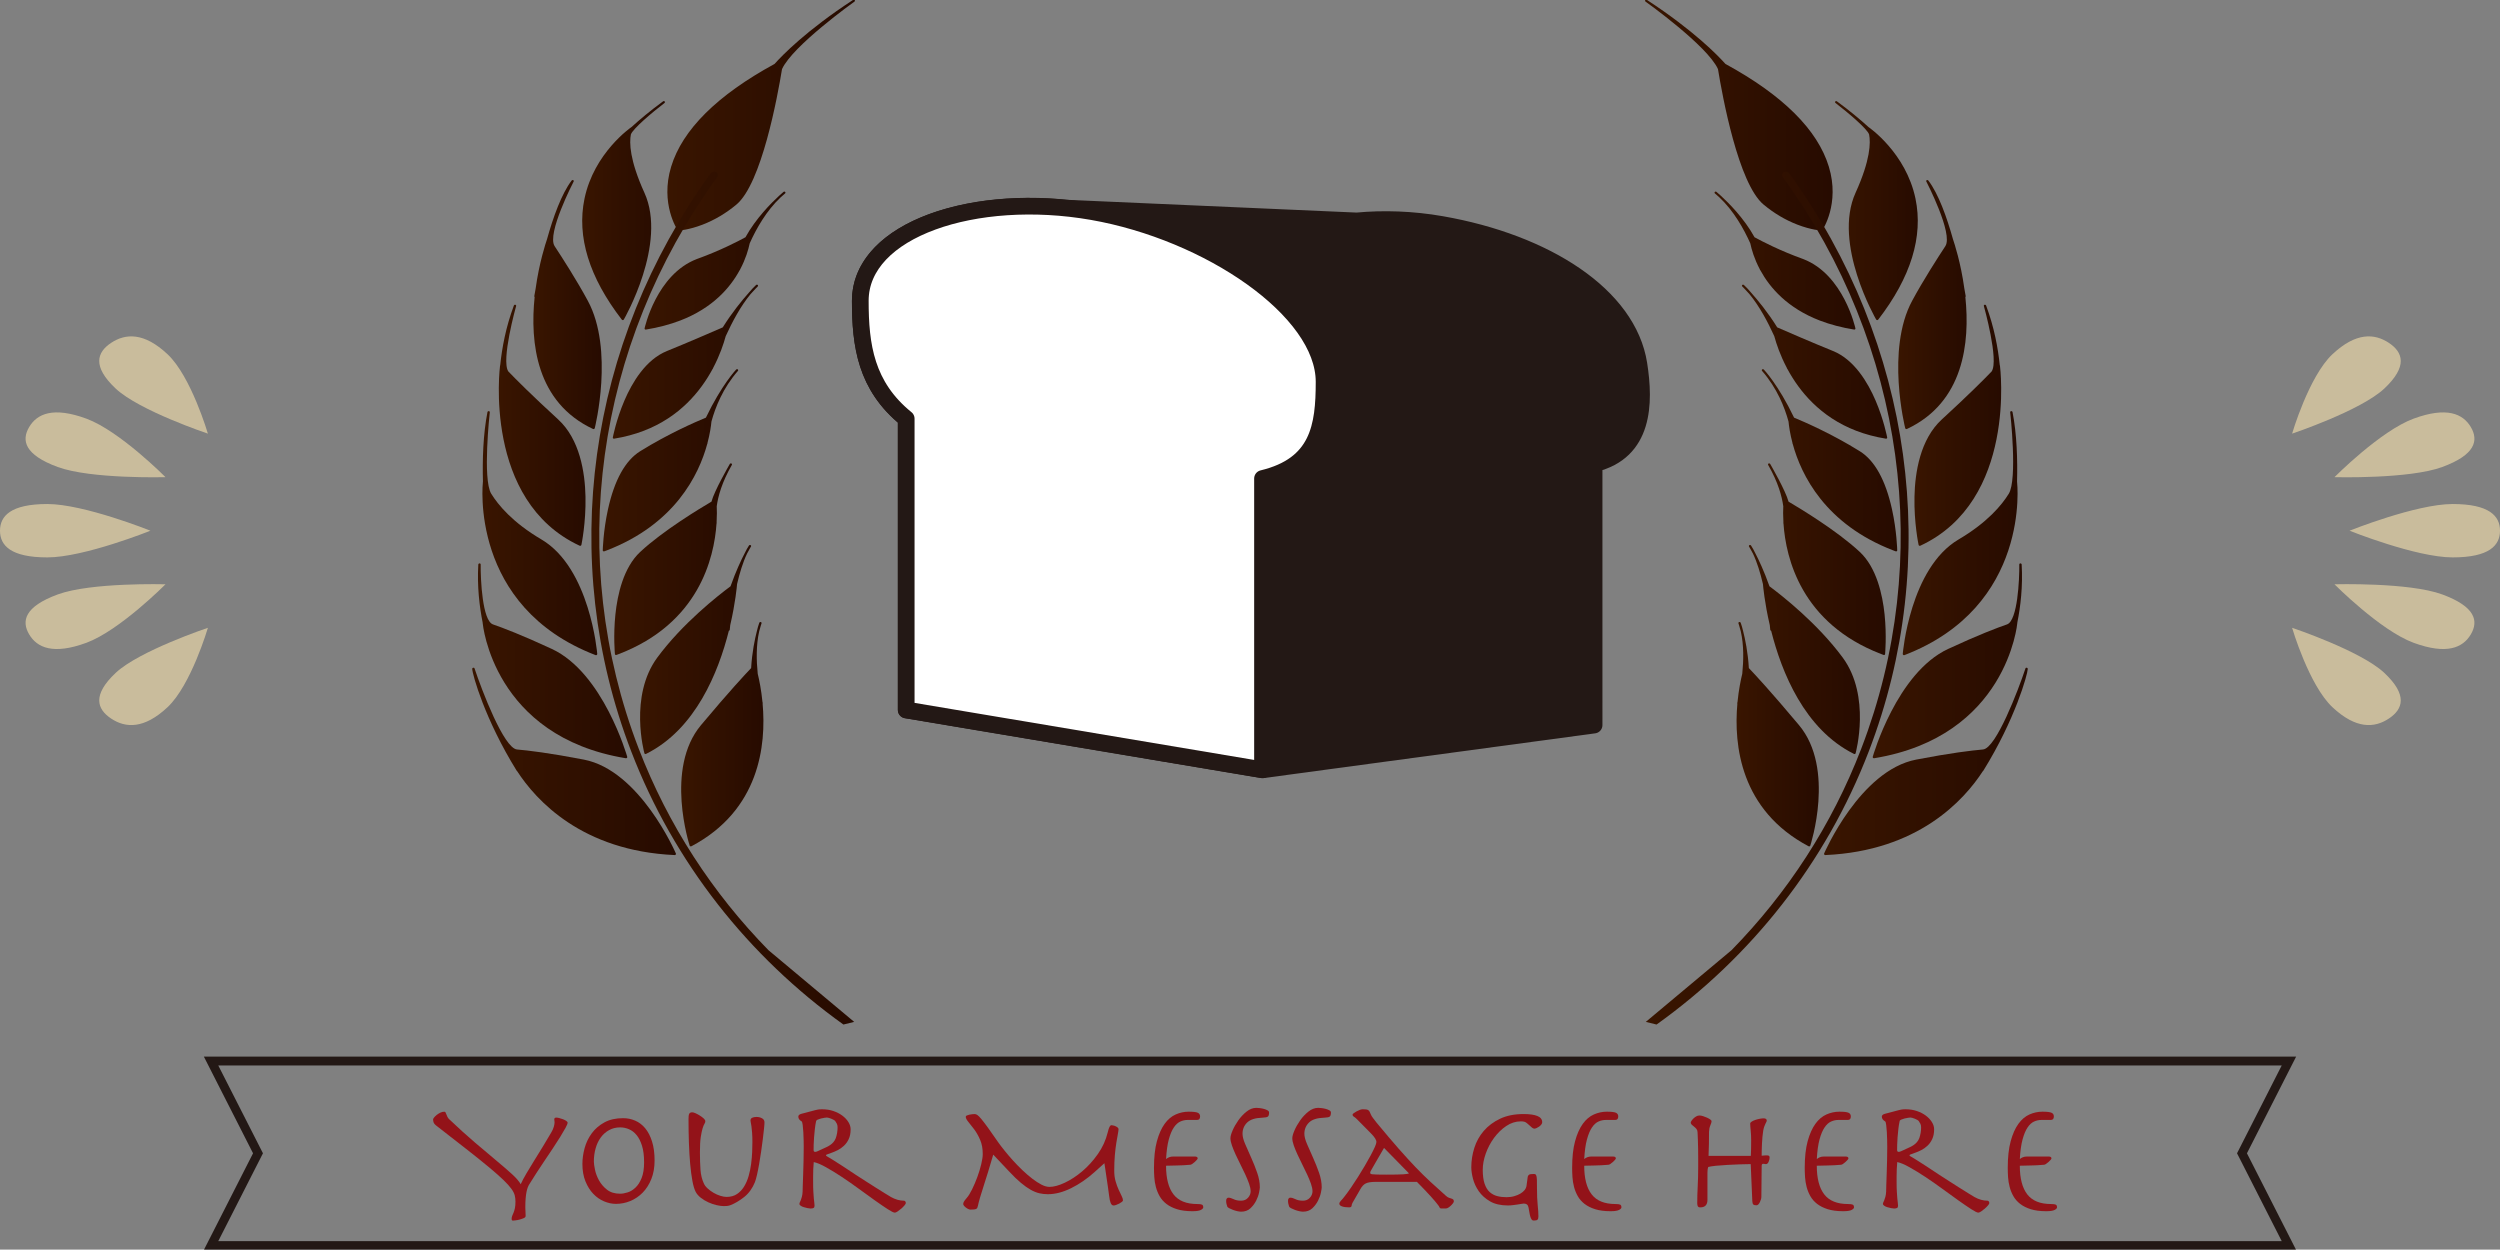 <?xml version="1.0" encoding="utf-8"?>
<!-- Generator: Adobe Illustrator 15.0.0, SVG Export Plug-In . SVG Version: 6.00 Build 0)  -->
<!DOCTYPE svg PUBLIC "-//W3C//DTD SVG 1.1//EN" "http://www.w3.org/Graphics/SVG/1.1/DTD/svg11.dtd">
<svg version="1.1" xmlns="http://www.w3.org/2000/svg" xmlns:xlink="http://www.w3.org/1999/xlink" x="0px" y="0px" width="200px"
	 height="99.969px" viewBox="0 0 200 99.969" enable-background="new 0 0 200 99.969" xml:space="preserve">
<rect x="0" y="0" width="200" height="99.969" fill="#808080" stroke="none"/>
<g id="レイヤー_1">
</g>
<g id="レイヤー_3">
	<g>
		<g>
			<g>
				<g>
					<path fill="#231815" stroke="#231815" stroke-width="1.336" stroke-linecap="round" stroke-linejoin="round" d="
						M115.306,17.953c-2.325-0.407-4.635-0.479-6.771-0.278l-23.297-1.027c-8.546-0.855-16.415,2.125-16.415,7.415
						c0,3.576,0.443,6.807,3.673,9.431v23.302l28.505,4.789l26.526-3.58V37.103c4.021-0.971,4.075-4.841,3.583-7.975
						C130.248,23.63,123.669,19.414,115.306,17.953z"/>
					<path fill="#FFFFFF" stroke="#231815" stroke-width="1.336" stroke-linecap="round" stroke-linejoin="round" d="
						M105.927,30.547c0-5.729-9.228-11.985-18.552-13.615c-9.324-1.63-18.552,1.402-18.552,7.131c0,3.576,0.443,6.807,3.673,9.431
						v23.302l28.505,4.789V38.281C105.483,37.2,105.927,34.124,105.927,30.547z"/>
				</g>
				<g>
					<g>
						<linearGradient id="SVGID_1_" gradientUnits="userSpaceOnUse" x1="145.922" y1="60.911" x2="162.222" y2="60.911">
							<stop  offset="0" style="stop-color:#391500"/>
							<stop  offset="1" style="stop-color:#270B00"/>
						</linearGradient>
						<path fill="url(#SVGID_1_)" d="M162.222,53.513c0.001-0.044-0.032-0.086-0.079-0.095c-0.047-0.011-0.092,0.013-0.105,0.054
							c-0.588,1.766-2.343,6.37-3.39,6.485l-0.002,0.001c-0.886,0.075-2.579,0.275-5.354,0.81c-4.484,0.865-7.335,7.446-7.363,7.513
							c-0.011,0.028-0.006,0.061,0.014,0.086c0.012,0.015,0.026,0.025,0.044,0.032c0.014,0.005,0.027,0.008,0.042,0.007
							c7.413-0.332,11.089-4.379,12.606-6.722c0.01-0.006,0.021-0.009,0.026-0.018C161.211,57.554,162.201,53.971,162.222,53.513z"
							/>
						<linearGradient id="SVGID_2_" gradientUnits="userSpaceOnUse" x1="149.816" y1="52.865" x2="161.761" y2="52.865">
							<stop  offset="0" style="stop-color:#391500"/>
							<stop  offset="1" style="stop-color:#270B00"/>
						</linearGradient>
						<path fill="url(#SVGID_2_)" d="M161.387,49.828c0.001-0.003-0.003-0.005-0.003-0.007c0.262-1.308,0.452-2.919,0.349-4.661
							c-0.002-0.049-0.046-0.088-0.097-0.089c-0.051-0.002-0.092,0.034-0.092,0.083c0.014,1.229-0.138,4.486-0.973,4.793
							c-0.001,0-0.001,0.002-0.002,0.002c-0.797,0.273-2.312,0.848-4.722,1.967c-4.104,1.907-6.01,8.562-6.028,8.629
							c-0.008,0.029,0.001,0.061,0.024,0.085c0.011,0.01,0.021,0.019,0.035,0.023c0.018,0.006,0.036,0.008,0.054,0.006
							C160.545,58.917,161.38,49.918,161.387,49.828z"/>
						<linearGradient id="SVGID_3_" gradientUnits="userSpaceOnUse" x1="152.22" y1="42.653" x2="161.406" y2="42.653">
							<stop  offset="0" style="stop-color:#391500"/>
							<stop  offset="1" style="stop-color:#270B00"/>
						</linearGradient>
						<path fill="url(#SVGID_3_)" d="M161.366,38.536c0-0.001-0.002-0.002-0.002-0.004c0.045-1.737-0.013-3.785-0.361-5.564
							c-0.01-0.047-0.057-0.081-0.107-0.077s-0.085,0.044-0.08,0.091c0.007,0.055,0.593,5.37-0.114,6.517
							c-0.557,0.902-1.708,2.299-4.013,3.656c-3.893,2.292-4.463,9.093-4.469,9.161c-0.001,0.031,0.015,0.063,0.042,0.082
							c0.007,0.005,0.015,0.009,0.021,0.011c0.023,0.01,0.05,0.011,0.072,0.001C162.479,48.513,161.378,38.635,161.366,38.536z"/>
						<linearGradient id="SVGID_4_" gradientUnits="userSpaceOnUse" x1="153.154" y1="34.023" x2="160.096" y2="34.023">
							<stop  offset="0" style="stop-color:#391500"/>
							<stop  offset="1" style="stop-color:#270B00"/>
						</linearGradient>
						<path fill="url(#SVGID_4_)" d="M159.995,29.24c-0.001-0.006-0.011-0.007-0.012-0.013c-0.138-1.358-0.443-3.042-1.094-4.784
							c-0.018-0.047-0.07-0.073-0.117-0.062c-0.049,0.011-0.077,0.056-0.063,0.102c0.012,0.043,1.22,4.356,0.623,5.232
							c-0.614,0.64-1.852,1.882-3.987,3.84c-1.733,1.591-2.146,4.237-2.187,6.178c-0.044,2.095,0.324,3.841,0.329,3.858
							c0.005,0.027,0.025,0.052,0.053,0.065c0.002,0,0.006,0.002,0.008,0.004c0.026,0.01,0.054,0.009,0.078-0.003
							C161.369,40.059,160.01,29.348,159.995,29.24z"/>
						<linearGradient id="SVGID_5_" gradientUnits="userSpaceOnUse" x1="151.856" y1="24.364" x2="157.33" y2="24.364">
							<stop  offset="0" style="stop-color:#391500"/>
							<stop  offset="1" style="stop-color:#270B00"/>
						</linearGradient>
						<path fill="url(#SVGID_5_)" d="M157.229,23.761c0.02-0.018,0.032-0.041,0.027-0.07c-0.007-0.045-0.046-0.272-0.109-0.608
							c-0.282-2.06-0.801-3.633-0.907-3.94c-0.497-1.774-1.162-3.634-1.973-4.702c-0.028-0.037-0.083-0.051-0.126-0.03
							c-0.041,0.021-0.057,0.07-0.034,0.112c0.021,0.042,2.164,4.177,1.523,5.165v0.001c-0.612,0.929-1.775,2.738-2.659,4.376
							c-2.116,3.921-0.57,10.126-0.555,10.189c0.008,0.027,0.027,0.051,0.055,0.063c0.003,0,0.004,0.002,0.007,0.003
							c0.025,0.01,0.054,0.009,0.078-0.002C157.104,32.188,157.607,27.403,157.229,23.761z"/>
						<linearGradient id="SVGID_6_" gradientUnits="userSpaceOnUse" x1="146.805" y1="16.847" x2="153.423" y2="16.847">
							<stop  offset="0" style="stop-color:#391500"/>
							<stop  offset="1" style="stop-color:#270B00"/>
						</linearGradient>
						<path fill="url(#SVGID_6_)" d="M153.239,15.892c-0.765-3.668-3.719-5.7-3.749-5.72c0,0-0.001,0-0.001,0
							c-0.666-0.605-1.505-1.31-2.535-2.064c-0.04-0.033-0.1-0.026-0.131,0.01c-0.03,0.037-0.022,0.091,0.019,0.123
							c0.989,0.757,2.542,2.071,2.687,2.516c0.126,0.643,0.112,2.035-1.084,4.665c-1.848,4.064,1.612,10.078,1.646,10.138
							c0.012,0.02,0.03,0.035,0.052,0.043c0.008,0.003,0.018,0.005,0.026,0.006c0.033,0.003,0.064-0.009,0.083-0.033
							C152.867,22.187,153.873,18.928,153.239,15.892z"/>
						<linearGradient id="SVGID_7_" gradientUnits="userSpaceOnUse" x1="138.924" y1="58.739" x2="145.505" y2="58.739">
							<stop  offset="0" style="stop-color:#391500"/>
							<stop  offset="1" style="stop-color:#270B00"/>
						</linearGradient>
						<path fill="url(#SVGID_7_)" d="M143.92,58.01c-2.266-2.704-3.552-4.083-4.012-4.563c-0.073-1.267-0.297-2.328-0.461-2.967
							c-0.052-0.225-0.114-0.444-0.19-0.654c-0.017-0.046-0.07-0.073-0.12-0.063c-0.049,0.014-0.076,0.061-0.06,0.107
							c0.002,0.006,0.082,0.237,0.186,0.641c0.251,1.096,0.225,2.341,0.118,3.391c-0.124,0.509-0.285,1.294-0.38,2.254
							c-0.011,0.049-0.021,0.084-0.021,0.087c-0.005,0.021,0,0.039,0.009,0.058c-0.296,3.307,0.241,8.517,5.699,11.402
							c0.004,0.002,0.008,0.004,0.011,0.006c0.022,0.008,0.048,0.008,0.069,0.001c0.025-0.009,0.045-0.027,0.053-0.052
							C144.841,67.597,146.836,61.49,143.92,58.01z"/>
						<linearGradient id="SVGID_8_" gradientUnits="userSpaceOnUse" x1="139.91" y1="51.961" x2="148.793" y2="51.961">
							<stop  offset="0" style="stop-color:#391500"/>
							<stop  offset="1" style="stop-color:#270B00"/>
						</linearGradient>
						<path fill="url(#SVGID_8_)" d="M147.414,52.602c-2.016-2.729-4.846-4.948-5.857-5.699c-0.425-1.204-0.857-2.117-1.143-2.665
							c-0.103-0.214-0.212-0.413-0.329-0.592c-0.027-0.043-0.086-0.059-0.13-0.035c-0.044,0.022-0.058,0.074-0.031,0.117
							c0.003,0.005,0.123,0.198,0.311,0.557c0.336,0.698,0.598,1.572,0.8,2.438c0.014,0.163,0.129,1.491,0.548,3.29
							c0.024,0.226,0.036,0.362,0.037,0.37c0.003,0.036,0.028,0.066,0.063,0.08c0.004,0.001,0.007,0.001,0.01,0.001
							c0.833,3.306,2.666,7.883,6.623,9.848c0.004,0.002,0.006,0.004,0.01,0.005c0.022,0.009,0.049,0.009,0.071,0
							c0.025-0.009,0.044-0.028,0.051-0.055C148.46,60.217,149.697,55.696,147.414,52.602z"/>
						<linearGradient id="SVGID_9_" gradientUnits="userSpaceOnUse" x1="141.44" y1="44.736" x2="150.857" y2="44.736">
							<stop  offset="0" style="stop-color:#391500"/>
							<stop  offset="1" style="stop-color:#270B00"/>
						</linearGradient>
						<path fill="url(#SVGID_9_)" d="M150.767,49.156c-0.165-1.59-0.643-3.748-1.979-4.998c-1.822-1.702-4.839-3.519-5.705-4.027
							c-0.226-0.865-1.414-2.922-1.465-3.01c-0.024-0.044-0.084-0.063-0.129-0.042c-0.046,0.021-0.062,0.073-0.037,0.117l0,0
							l0.001,0.001c0.794,1.376,1.101,2.505,1.209,3.304c-0.015,0.305-0.021,0.748,0.012,1.291
							c-0.003,0.017-0.006,0.027-0.006,0.028c-0.005,0.022-0.001,0.045,0.011,0.063c0.189,2.779,1.431,7.984,7.805,10.437h0.002
							c0.066,0.025,0.131,0.05,0.198,0.075c0.027,0.01,0.058,0.008,0.082-0.005c0.023-0.014,0.039-0.037,0.042-0.063
							C150.808,52.313,150.944,50.871,150.767,49.156z"/>
						<linearGradient id="SVGID_10_" gradientUnits="userSpaceOnUse" x1="140.944" y1="36.823" x2="151.779" y2="36.823">
							<stop  offset="0" style="stop-color:#391500"/>
							<stop  offset="1" style="stop-color:#270B00"/>
						</linearGradient>
						<path fill="url(#SVGID_10_)" d="M151.36,40.743c-0.516-2.342-1.384-3.905-2.578-4.647c-2.244-1.396-4.432-2.345-5.256-2.685
							c-1.267-2.639-2.407-3.834-2.419-3.846c-0.036-0.035-0.094-0.042-0.132-0.013c-0.038,0.03-0.042,0.083-0.009,0.122
							c1.193,1.372,1.803,2.898,2.115,4.047c0.035,0.365,0.12,0.979,0.322,1.737c0.002,0.029,0.003,0.049,0.003,0.051
							c0.001,0.009,0.013,0.011,0.016,0.02c0.673,2.466,2.589,6.409,8.043,8.506c0.062,0.024,0.125,0.048,0.188,0.071
							c0.03,0.011,0.062,0.008,0.086-0.008c0.025-0.015,0.04-0.041,0.039-0.069C151.778,44.013,151.743,42.474,151.36,40.743z"/>
						<linearGradient id="SVGID_11_" gradientUnits="userSpaceOnUse" x1="139.356" y1="28.933" x2="150.975" y2="28.933">
							<stop  offset="0" style="stop-color:#391500"/>
							<stop  offset="1" style="stop-color:#270B00"/>
						</linearGradient>
						<path fill="url(#SVGID_11_)" d="M150.974,34.996c-0.003-0.014-0.268-1.411-0.927-2.949c-0.611-1.429-1.699-3.276-3.404-3.966
							c-1.599-0.646-3.719-1.566-4.466-1.892c-0.742-1.196-1.558-2.182-2.087-2.775c-0.186-0.224-0.378-0.43-0.576-0.613
							c-0.037-0.034-0.096-0.037-0.132-0.005c-0.036,0.032-0.035,0.088,0.001,0.124c0.006,0.005,0.228,0.224,0.568,0.605
							c0.796,0.958,1.479,2.238,1.991,3.368c0.164,0.606,0.469,1.523,1.007,2.542c0.011,0.032,0.017,0.052,0.018,0.055
							c0.004,0.01,0.015,0.013,0.021,0.021c0.962,1.791,2.638,3.848,5.504,4.95h0.001c0.742,0.285,1.542,0.498,2.378,0.633
							c0.03,0.004,0.059-0.005,0.079-0.023S150.979,35.023,150.974,34.996z"/>
						<linearGradient id="SVGID_12_" gradientUnits="userSpaceOnUse" x1="137.163" y1="20.847" x2="148.435" y2="20.847">
							<stop  offset="0" style="stop-color:#391500"/>
							<stop  offset="1" style="stop-color:#270B00"/>
						</linearGradient>
						<path fill="url(#SVGID_12_)" d="M148.433,26.268c-0.01-0.042-0.944-4.302-4.17-5.542l-0.083-0.031
							c-1.775-0.639-3.225-1.391-3.817-1.715c-0.829-1.509-2.082-2.759-2.69-3.316c-0.113-0.106-0.229-0.21-0.35-0.309
							c-0.003-0.002-0.004-0.003-0.004-0.003c-0.041-0.035-0.101-0.032-0.134,0.003c-0.033,0.036-0.027,0.091,0.014,0.125
							c0.001,0.001,0.003,0.003,0.005,0.004c0.027,0.022,0.15,0.126,0.338,0.297c1.146,1.074,1.955,2.511,2.481,3.686
							c0.104,0.49,0.318,1.242,0.767,2.086c0.004,0.013,0.008,0.03,0.009,0.032c0.003,0.013,0.017,0.018,0.025,0.028
							c0.763,1.407,2.167,3.033,4.763,4.032l0.001,0c0.832,0.319,1.756,0.562,2.743,0.721c0.029,0.004,0.06-0.005,0.079-0.023
							C148.43,26.323,148.438,26.295,148.433,26.268z"/>
						<linearGradient id="SVGID_13_" gradientUnits="userSpaceOnUse" x1="131.602" y1="9.209" x2="146.61" y2="9.209">
							<stop  offset="0" style="stop-color:#391500"/>
							<stop  offset="1" style="stop-color:#270B00"/>
						</linearGradient>
						<path fill="url(#SVGID_13_)" d="M146.31,13.342c-0.897-2.959-3.684-5.725-8.276-8.228c-0.604-0.678-2.535-2.676-6.286-5.124
							c-0.043-0.029-0.101-0.021-0.129,0.017c-0.029,0.038-0.019,0.092,0.024,0.122c0.05,0.035,4.95,3.534,5.795,5.399
							c0.354,2.168,1.632,9.16,3.649,10.84c0.837,0.696,1.748,1.236,2.71,1.606c1.116,0.429,1.884,0.468,1.915,0.469
							c0.033,0.002,0.063-0.012,0.08-0.037C145.806,18.386,147.208,16.305,146.31,13.342z"/>
						<linearGradient id="SVGID_14_" gradientUnits="userSpaceOnUse" x1="131.664" y1="47.847" x2="152.689" y2="47.847">
							<stop  offset="0" style="stop-color:#391500"/>
							<stop  offset="1" style="stop-color:#270B00"/>
						</linearGradient>
						<path fill="url(#SVGID_14_)" d="M132.525,81.963c7.585-5.426,13.551-12.944,16.973-21.842
							c5.899-15.343,3.524-32.632-6.353-46.249c-0.1-0.139-0.297-0.183-0.439-0.098c-0.143,0.084-0.176,0.265-0.076,0.402
							c9.761,13.456,12.105,30.545,6.272,45.714c-2.35,6.112-5.913,11.566-10.382,16.127l-6.856,5.734L132.525,81.963z"/>
					</g>
					<g>
						<linearGradient id="SVGID_15_" gradientUnits="userSpaceOnUse" x1="37.778" y1="60.911" x2="54.078" y2="60.911">
							<stop  offset="0" style="stop-color:#391500"/>
							<stop  offset="1" style="stop-color:#270B00"/>
						</linearGradient>
						<path fill="url(#SVGID_15_)" d="M37.778,53.513c-0.002-0.044,0.031-0.086,0.079-0.095c0.047-0.011,0.092,0.013,0.106,0.054
							c0.587,1.766,2.342,6.37,3.39,6.485l0.001,0.001c0.886,0.075,2.58,0.275,5.354,0.81c4.485,0.865,7.335,7.446,7.363,7.513
							c0.013,0.028,0.007,0.061-0.013,0.086c-0.012,0.015-0.026,0.025-0.044,0.032c-0.013,0.005-0.027,0.008-0.042,0.007
							c-7.413-0.332-11.088-4.379-12.607-6.722c-0.008-0.006-0.019-0.009-0.025-0.018C38.789,57.554,37.797,53.971,37.778,53.513z"
							/>
						<linearGradient id="SVGID_16_" gradientUnits="userSpaceOnUse" x1="38.238" y1="52.865" x2="50.184" y2="52.865">
							<stop  offset="0" style="stop-color:#391500"/>
							<stop  offset="1" style="stop-color:#270B00"/>
						</linearGradient>
						<path fill="url(#SVGID_16_)" d="M38.612,49.828c0-0.003,0.003-0.005,0.003-0.007c-0.261-1.308-0.452-2.919-0.35-4.661
							c0.003-0.049,0.047-0.088,0.098-0.089c0.051-0.002,0.092,0.034,0.091,0.083c-0.012,1.229,0.138,4.486,0.973,4.793
							c0.001,0,0.001,0.002,0.002,0.002c0.796,0.273,2.311,0.848,4.721,1.967c4.104,1.907,6.01,8.562,6.029,8.629
							c0.008,0.029-0.001,0.061-0.024,0.085c-0.011,0.01-0.023,0.019-0.036,0.023c-0.017,0.006-0.036,0.008-0.054,0.006
							C39.455,58.917,38.62,49.918,38.612,49.828z"/>
						<linearGradient id="SVGID_17_" gradientUnits="userSpaceOnUse" x1="38.593" y1="42.653" x2="47.779" y2="42.653">
							<stop  offset="0" style="stop-color:#391500"/>
							<stop  offset="1" style="stop-color:#270B00"/>
						</linearGradient>
						<path fill="url(#SVGID_17_)" d="M38.633,38.536c0-0.001,0.002-0.002,0.002-0.004c-0.045-1.737,0.012-3.785,0.362-5.564
							c0.009-0.047,0.056-0.081,0.107-0.077c0.05,0.004,0.085,0.044,0.08,0.091c-0.006,0.055-0.592,5.37,0.115,6.517
							c0.556,0.902,1.708,2.299,4.013,3.656c3.893,2.292,4.463,9.093,4.468,9.161c0.002,0.031-0.014,0.063-0.042,0.082
							c-0.007,0.005-0.015,0.009-0.022,0.011c-0.023,0.01-0.049,0.011-0.072,0.001C37.521,48.513,38.622,38.635,38.633,38.536z"/>
						<linearGradient id="SVGID_18_" gradientUnits="userSpaceOnUse" x1="39.904" y1="34.023" x2="46.844" y2="34.023">
							<stop  offset="0" style="stop-color:#391500"/>
							<stop  offset="1" style="stop-color:#270B00"/>
						</linearGradient>
						<path fill="url(#SVGID_18_)" d="M40.005,29.24c0.001-0.006,0.009-0.007,0.011-0.013c0.138-1.358,0.443-3.042,1.094-4.784
							c0.018-0.047,0.069-0.073,0.117-0.062c0.048,0.011,0.077,0.056,0.063,0.102c-0.013,0.043-1.219,4.356-0.624,5.232
							c0.614,0.64,1.852,1.882,3.987,3.84c1.735,1.591,2.146,4.237,2.187,6.178c0.044,2.095-0.324,3.841-0.328,3.858
							c-0.006,0.027-0.026,0.052-0.054,0.065c-0.002,0-0.005,0.002-0.008,0.004c-0.025,0.01-0.054,0.009-0.078-0.003
							C38.63,40.059,39.99,29.348,40.005,29.24z"/>
						<linearGradient id="SVGID_19_" gradientUnits="userSpaceOnUse" x1="42.67" y1="24.364" x2="48.143" y2="24.364">
							<stop  offset="0" style="stop-color:#391500"/>
							<stop  offset="1" style="stop-color:#270B00"/>
						</linearGradient>
						<path fill="url(#SVGID_19_)" d="M42.771,23.761c-0.02-0.018-0.033-0.041-0.028-0.07c0.007-0.045,0.046-0.272,0.109-0.608
							c0.283-2.06,0.802-3.633,0.908-3.94c0.496-1.774,1.162-3.634,1.972-4.702c0.028-0.037,0.084-0.051,0.125-0.03
							c0.042,0.021,0.057,0.07,0.035,0.112c-0.022,0.042-2.164,4.177-1.524,5.165l0,0.001c0.612,0.929,1.775,2.738,2.659,4.376
							c2.116,3.921,0.57,10.126,0.554,10.189c-0.007,0.027-0.027,0.051-0.055,0.063c-0.002,0-0.004,0.002-0.006,0.003
							c-0.026,0.01-0.054,0.009-0.078-0.002C42.895,32.188,42.393,27.403,42.771,23.761z"/>
						<linearGradient id="SVGID_20_" gradientUnits="userSpaceOnUse" x1="46.576" y1="16.847" x2="53.195" y2="16.847">
							<stop  offset="0" style="stop-color:#391500"/>
							<stop  offset="1" style="stop-color:#270B00"/>
						</linearGradient>
						<path fill="url(#SVGID_20_)" d="M46.76,15.892c0.764-3.668,3.719-5.7,3.749-5.72c0,0,0.001,0,0.002,0
							c0.666-0.605,1.504-1.31,2.534-2.064c0.042-0.033,0.101-0.026,0.131,0.01s0.022,0.091-0.019,0.123
							c-0.99,0.757-2.542,2.071-2.687,2.516c-0.126,0.643-0.112,2.035,1.084,4.665c1.848,4.064-1.611,10.078-1.646,10.138
							c-0.012,0.02-0.03,0.035-0.051,0.043c-0.008,0.003-0.018,0.005-0.027,0.006c-0.033,0.003-0.064-0.009-0.082-0.033
							C47.132,22.187,46.127,18.928,46.76,15.892z"/>
						<linearGradient id="SVGID_21_" gradientUnits="userSpaceOnUse" x1="54.494" y1="58.739" x2="61.076" y2="58.739">
							<stop  offset="0" style="stop-color:#391500"/>
							<stop  offset="1" style="stop-color:#270B00"/>
						</linearGradient>
						<path fill="url(#SVGID_21_)" d="M56.079,58.01c2.266-2.704,3.553-4.083,4.012-4.563c0.073-1.267,0.296-2.328,0.461-2.967
							c0.052-0.225,0.115-0.444,0.19-0.654c0.017-0.046,0.07-0.073,0.12-0.063c0.049,0.014,0.076,0.061,0.059,0.107
							c-0.001,0.006-0.083,0.237-0.186,0.641c-0.25,1.096-0.224,2.341-0.117,3.391c0.125,0.509,0.285,1.294,0.379,2.254
							c0.012,0.049,0.021,0.084,0.021,0.087c0.005,0.021,0,0.039-0.008,0.058c0.296,3.307-0.242,8.517-5.7,11.402
							c-0.003,0.002-0.007,0.004-0.011,0.006c-0.022,0.008-0.047,0.008-0.068,0.001c-0.026-0.009-0.045-0.027-0.054-0.052
							C55.158,67.597,53.164,61.49,56.079,58.01z"/>
						<linearGradient id="SVGID_22_" gradientUnits="userSpaceOnUse" x1="51.206" y1="51.961" x2="60.089" y2="51.961">
							<stop  offset="0" style="stop-color:#391500"/>
							<stop  offset="1" style="stop-color:#270B00"/>
						</linearGradient>
						<path fill="url(#SVGID_22_)" d="M52.586,52.602c2.015-2.729,4.846-4.948,5.857-5.699c0.425-1.204,0.857-2.117,1.143-2.665
							c0.103-0.214,0.212-0.413,0.329-0.592c0.028-0.043,0.086-0.059,0.13-0.035c0.044,0.022,0.058,0.074,0.031,0.117
							c-0.003,0.005-0.123,0.198-0.31,0.557c-0.336,0.698-0.598,1.572-0.8,2.438c-0.013,0.163-0.129,1.491-0.548,3.29
							c-0.025,0.226-0.037,0.362-0.037,0.37c-0.003,0.036-0.029,0.066-0.063,0.08c-0.003,0.001-0.007,0.001-0.01,0.001
							c-0.832,3.306-2.665,7.883-6.623,9.848c-0.003,0.002-0.005,0.004-0.009,0.005c-0.023,0.009-0.049,0.009-0.072,0
							c-0.025-0.009-0.044-0.028-0.051-0.055C51.54,60.217,50.302,55.696,52.586,52.602z"/>
						<linearGradient id="SVGID_23_" gradientUnits="userSpaceOnUse" x1="49.141" y1="44.736" x2="58.56" y2="44.736">
							<stop  offset="0" style="stop-color:#391500"/>
							<stop  offset="1" style="stop-color:#270B00"/>
						</linearGradient>
						<path fill="url(#SVGID_23_)" d="M49.232,49.156c0.165-1.59,0.643-3.748,1.98-4.998c1.822-1.702,4.838-3.519,5.706-4.027
							c0.226-0.865,1.414-2.922,1.465-3.01c0.024-0.044,0.083-0.063,0.128-0.042c0.045,0.021,0.062,0.073,0.037,0.117h0l0,0.001
							c-0.793,1.376-1.101,2.505-1.209,3.304c0.015,0.305,0.021,0.748-0.011,1.291c0.003,0.017,0.005,0.027,0.005,0.028
							c0.005,0.022,0,0.045-0.011,0.063c-0.188,2.779-1.43,7.984-7.805,10.437h-0.001c-0.066,0.025-0.131,0.05-0.198,0.075
							c-0.028,0.01-0.058,0.008-0.082-0.005c-0.024-0.014-0.04-0.037-0.042-0.063C49.191,52.313,49.055,50.871,49.232,49.156z"/>
						<linearGradient id="SVGID_24_" gradientUnits="userSpaceOnUse" x1="48.22" y1="36.823" x2="59.055" y2="36.823">
							<stop  offset="0" style="stop-color:#391500"/>
							<stop  offset="1" style="stop-color:#270B00"/>
						</linearGradient>
						<path fill="url(#SVGID_24_)" d="M48.639,40.743c0.516-2.342,1.384-3.905,2.577-4.647c2.245-1.396,4.433-2.345,5.257-2.685
							c1.266-2.639,2.408-3.834,2.419-3.846c0.036-0.035,0.094-0.042,0.131-0.013c0.038,0.03,0.042,0.083,0.009,0.122
							c-1.193,1.372-1.803,2.898-2.116,4.047c-0.034,0.365-0.12,0.979-0.322,1.737c-0.002,0.029-0.003,0.049-0.003,0.051
							c0,0.009-0.012,0.011-0.015,0.02c-0.673,2.466-2.589,6.409-8.042,8.506c-0.063,0.024-0.125,0.048-0.189,0.071
							c-0.029,0.011-0.061,0.008-0.086-0.008c-0.025-0.015-0.04-0.041-0.039-0.069C48.221,44.013,48.257,42.474,48.639,40.743z"/>
						<linearGradient id="SVGID_25_" gradientUnits="userSpaceOnUse" x1="49.024" y1="28.933" x2="60.644" y2="28.933">
							<stop  offset="0" style="stop-color:#391500"/>
							<stop  offset="1" style="stop-color:#270B00"/>
						</linearGradient>
						<path fill="url(#SVGID_25_)" d="M49.026,34.996c0.002-0.014,0.267-1.411,0.926-2.949c0.612-1.429,1.699-3.276,3.404-3.966
							c1.599-0.646,3.719-1.566,4.466-1.892c0.743-1.196,1.558-2.182,2.087-2.775c0.187-0.224,0.378-0.43,0.576-0.613
							c0.037-0.034,0.096-0.037,0.132-0.005c0.036,0.032,0.035,0.088-0.001,0.124c-0.006,0.005-0.227,0.224-0.567,0.605
							c-0.796,0.958-1.478,2.238-1.992,3.368c-0.164,0.606-0.469,1.523-1.006,2.542c-0.011,0.032-0.018,0.052-0.018,0.055
							c-0.003,0.01-0.015,0.013-0.021,0.021c-0.962,1.791-2.638,3.848-5.504,4.95h-0.001c-0.742,0.285-1.542,0.498-2.378,0.633
							c-0.029,0.004-0.059-0.005-0.079-0.023C49.03,35.05,49.021,35.023,49.026,34.996z"/>
						<linearGradient id="SVGID_26_" gradientUnits="userSpaceOnUse" x1="51.565" y1="20.847" x2="62.837" y2="20.847">
							<stop  offset="0" style="stop-color:#391500"/>
							<stop  offset="1" style="stop-color:#270B00"/>
						</linearGradient>
						<path fill="url(#SVGID_26_)" d="M51.567,26.268c0.009-0.042,0.945-4.302,4.169-5.542l0.083-0.031
							c1.774-0.639,3.225-1.391,3.818-1.715c0.829-1.509,2.081-2.759,2.689-3.316c0.114-0.106,0.231-0.21,0.351-0.309
							c0.003-0.002,0.004-0.003,0.004-0.003c0.041-0.035,0.101-0.032,0.134,0.003c0.033,0.036,0.027,0.091-0.013,0.125
							c-0.002,0.001-0.004,0.003-0.006,0.004c-0.027,0.022-0.15,0.126-0.338,0.297c-1.146,1.074-1.956,2.511-2.482,3.686
							c-0.103,0.49-0.317,1.242-0.766,2.086c-0.004,0.013-0.008,0.03-0.009,0.032c-0.003,0.013-0.018,0.018-0.026,0.028
							c-0.762,1.407-2.167,3.033-4.763,4.032l-0.001,0c-0.833,0.319-1.755,0.562-2.742,0.721c-0.03,0.004-0.06-0.005-0.08-0.023
							C51.57,26.323,51.562,26.295,51.567,26.268z"/>
						<linearGradient id="SVGID_27_" gradientUnits="userSpaceOnUse" x1="53.39" y1="9.209" x2="68.397" y2="9.209">
							<stop  offset="0" style="stop-color:#391500"/>
							<stop  offset="1" style="stop-color:#270B00"/>
						</linearGradient>
						<path fill="url(#SVGID_27_)" d="M53.69,13.342c0.897-2.959,3.683-5.725,8.275-8.228c0.605-0.678,2.536-2.676,6.286-5.124
							c0.043-0.029,0.101-0.021,0.13,0.017c0.028,0.038,0.017,0.092-0.024,0.122c-0.05,0.035-4.95,3.534-5.795,5.399
							c-0.354,2.168-1.633,9.16-3.651,10.84c-0.836,0.696-1.747,1.236-2.709,1.606c-1.116,0.429-1.883,0.468-1.915,0.469
							c-0.033,0.002-0.062-0.012-0.079-0.037C54.194,18.386,52.792,16.305,53.69,13.342z"/>
						<linearGradient id="SVGID_28_" gradientUnits="userSpaceOnUse" x1="47.311" y1="47.847" x2="68.336" y2="47.847">
							<stop  offset="0" style="stop-color:#391500"/>
							<stop  offset="1" style="stop-color:#270B00"/>
						</linearGradient>
						<path fill="url(#SVGID_28_)" d="M67.474,81.963c-7.585-5.426-13.551-12.944-16.973-21.842
							c-5.899-15.343-3.525-32.632,6.352-46.249c0.1-0.139,0.297-0.183,0.439-0.098c0.143,0.084,0.176,0.265,0.077,0.402
							c-9.761,13.456-12.106,30.545-6.273,45.714c2.35,6.112,5.914,11.566,10.383,16.127l6.856,5.734L67.474,81.963z"/>
					</g>
				</g>
				<polygon fill="none" stroke="#231815" stroke-width="0.707" stroke-miterlimit="10" points="183.114,99.642 16.885,99.642 
					20.64,92.263 16.885,84.883 183.114,84.883 179.359,92.263 				"/>
			</g>
		</g>
		<g>
			<g>
				<path fill="#C9BC9C" d="M196.211,44.592c-2.93,0-8.247-2.135-8.247-2.135s5.317-2.135,8.247-2.135
					c2.931,0,3.789,0.956,3.789,2.135S199.142,44.592,196.211,44.592z"/>
				<path fill="#C9BC9C" d="M195.378,37.361c-2.655,0.976-8.62,0.812-8.62,0.812s3.675-3.705,6.33-4.681
					c2.655-0.976,3.946-0.396,4.578,0.673C198.299,35.234,198.034,36.386,195.378,37.361z"/>
				<path fill="#C9BC9C" d="M190.744,31.085c-1.884,1.769-7.376,3.606-7.376,3.606s1.342-4.582,3.225-6.35
					c1.885-1.769,3.365-1.672,4.511-0.915C192.251,28.184,192.628,29.316,190.744,31.085z"/>
				<path fill="#C9BC9C" d="M193.088,51.423c-2.655-0.976-6.33-4.681-6.33-4.681s5.965-0.165,8.62,0.812
					c2.656,0.976,2.921,2.127,2.288,3.196C197.034,51.819,195.743,52.399,193.088,51.423z"/>
				<path fill="#C9BC9C" d="M186.593,56.574c-1.883-1.769-3.225-6.35-3.225-6.35s5.492,1.837,7.376,3.605
					c1.884,1.77,1.507,2.901,0.359,3.659C189.958,58.247,188.478,58.343,186.593,56.574z"/>
			</g>
			<g>
				<path fill="#C9BC9C" d="M3.788,44.592c2.93,0,8.247-2.135,8.247-2.135s-5.317-2.135-8.247-2.135C0.857,40.323,0,41.279,0,42.458
					S0.857,44.592,3.788,44.592z"/>
				<path fill="#C9BC9C" d="M4.621,37.361c2.656,0.976,8.62,0.812,8.62,0.812s-3.674-3.705-6.33-4.681
					c-2.655-0.976-3.946-0.396-4.578,0.673C1.7,35.234,1.966,36.386,4.621,37.361z"/>
				<path fill="#C9BC9C" d="M9.255,31.085c1.883,1.769,7.376,3.606,7.376,3.606s-1.342-4.582-3.226-6.35
					c-1.883-1.769-3.364-1.672-4.51-0.915C7.749,28.184,7.372,29.316,9.255,31.085z"/>
				<path fill="#C9BC9C" d="M6.911,51.423c2.656-0.976,6.33-4.681,6.33-4.681s-5.964-0.165-8.62,0.812
					C1.966,48.53,1.7,49.681,2.333,50.75C2.965,51.819,4.256,52.399,6.911,51.423z"/>
				<path fill="#C9BC9C" d="M13.406,56.574c1.884-1.769,3.226-6.35,3.226-6.35s-5.493,1.837-7.376,3.605
					c-1.884,1.77-1.506,2.901-0.36,3.659C10.042,58.247,11.522,58.343,13.406,56.574z"/>
			</g>
		</g>
		<g>
			<g>
				<path fill="#931319" d="M44.354,89.664c-0.008-0.028-0.013-0.065-0.013-0.107c0-0.102,0.055-0.152,0.165-0.152
					c0.051,0,0.127,0.013,0.229,0.038c0.102,0.025,0.204,0.058,0.305,0.096c0.102,0.038,0.188,0.083,0.261,0.133
					c0.072,0.052,0.108,0.098,0.108,0.141c0,0.076-0.056,0.214-0.166,0.413c-0.11,0.199-0.252,0.441-0.426,0.725
					c-0.174,0.284-0.374,0.594-0.598,0.929c-0.226,0.335-0.45,0.67-0.674,1.005c-0.225,0.335-0.439,0.659-0.643,0.974
					c-0.204,0.313-0.377,0.589-0.521,0.826c-0.06,0.085-0.11,0.181-0.152,0.286c-0.042,0.106-0.079,0.233-0.108,0.381
					c-0.03,0.149-0.053,0.325-0.07,0.528c-0.018,0.204-0.025,0.445-0.025,0.725c0,0.103,0.004,0.211,0.013,0.325
					c0.008,0.114,0.012,0.23,0.012,0.35c0,0.067-0.047,0.123-0.14,0.165c-0.093,0.042-0.201,0.08-0.324,0.114
					c-0.123,0.034-0.239,0.058-0.35,0.07s-0.178,0.02-0.204,0.02c-0.068,0-0.102-0.048-0.102-0.14c0-0.094,0.018-0.179,0.051-0.255
					c0.033-0.076,0.07-0.161,0.108-0.254c0.038-0.094,0.072-0.209,0.102-0.344c0.03-0.136,0.045-0.313,0.045-0.534
					c0-0.17-0.019-0.333-0.057-0.49c-0.038-0.156-0.127-0.332-0.268-0.527c-0.14-0.195-0.348-0.427-0.623-0.693
					c-0.276-0.268-0.649-0.598-1.12-0.992c-0.47-0.394-1.058-0.866-1.762-1.418c-0.704-0.551-1.551-1.213-2.544-1.984
					c-0.084-0.067-0.142-0.14-0.171-0.216s-0.044-0.162-0.044-0.254c0-0.034,0.027-0.086,0.083-0.153
					c0.056-0.068,0.125-0.136,0.21-0.204c0.084-0.067,0.18-0.127,0.286-0.178s0.21-0.076,0.313-0.076
					c0.05,0,0.086,0.021,0.107,0.063s0.042,0.094,0.064,0.152c0.021,0.06,0.049,0.126,0.083,0.197
					c0.034,0.072,0.084,0.138,0.152,0.198c0.721,0.686,1.399,1.301,2.036,1.844c0.636,0.542,1.206,1.023,1.71,1.443
					c0.504,0.42,0.926,0.784,1.266,1.094c0.338,0.31,0.572,0.579,0.7,0.808c0.11-0.245,0.262-0.534,0.458-0.865
					c0.194-0.33,0.406-0.681,0.636-1.049c0.229-0.369,0.462-0.746,0.699-1.132c0.238-0.386,0.458-0.757,0.662-1.113
					c0.094-0.161,0.159-0.312,0.197-0.452c0.038-0.14,0.057-0.256,0.057-0.349C44.366,89.73,44.362,89.694,44.354,89.664z"/>
				<path fill="#931319" d="M46.771,91.846c0.119-0.434,0.309-0.827,0.572-1.184c0.262-0.356,0.6-0.646,1.011-0.871
					c0.411-0.225,0.909-0.337,1.495-0.337c0.338,0,0.662,0.065,0.966,0.197c0.306,0.132,0.572,0.335,0.801,0.61
					c0.229,0.275,0.411,0.627,0.547,1.056c0.136,0.428,0.204,0.935,0.204,1.521c0,0.56-0.087,1.056-0.261,1.487
					c-0.174,0.433-0.405,0.795-0.693,1.088c-0.288,0.292-0.617,0.515-0.985,0.668c-0.369,0.152-0.753,0.229-1.151,0.229
					c-0.314,0-0.632-0.067-0.954-0.204c-0.323-0.135-0.611-0.337-0.865-0.604c-0.254-0.268-0.462-0.6-0.623-0.998
					c-0.162-0.398-0.242-0.86-0.242-1.387C46.593,92.703,46.652,92.278,46.771,91.846z M47.598,93.576
					c0.06,0.288,0.167,0.575,0.324,0.858c0.157,0.284,0.371,0.532,0.642,0.744c0.271,0.212,0.619,0.318,1.043,0.318
					c0.178,0,0.378-0.034,0.598-0.103c0.22-0.067,0.431-0.194,0.629-0.382c0.199-0.186,0.364-0.442,0.496-0.769
					c0.131-0.326,0.197-0.744,0.197-1.253c0-0.526-0.055-0.967-0.165-1.323c-0.111-0.355-0.255-0.643-0.433-0.858
					c-0.178-0.216-0.381-0.373-0.61-0.47c-0.229-0.099-0.466-0.147-0.712-0.147c-0.33,0-0.627,0.075-0.89,0.224
					c-0.263,0.147-0.483,0.345-0.662,0.591c-0.178,0.246-0.313,0.534-0.406,0.864c-0.094,0.331-0.14,0.68-0.14,1.044
					C47.509,93.067,47.538,93.288,47.598,93.576z"/>
				<path fill="#931319" d="M55.134,89.111c0.038-0.084,0.121-0.127,0.249-0.127c0.059,0,0.146,0.025,0.261,0.076
					c0.114,0.051,0.229,0.113,0.343,0.185c0.114,0.072,0.216,0.148,0.306,0.229c0.088,0.082,0.133,0.155,0.133,0.224
					c0,0.067-0.023,0.137-0.07,0.209c-0.047,0.072-0.096,0.188-0.146,0.351c-0.05,0.16-0.099,0.39-0.146,0.687
					c-0.046,0.297-0.07,0.703-0.07,1.221c0,0.543,0.015,1.016,0.045,1.418c0.029,0.403,0.116,0.762,0.261,1.075
					c0.059,0.145,0.161,0.282,0.305,0.413c0.144,0.132,0.303,0.248,0.477,0.351c0.174,0.102,0.354,0.182,0.541,0.241
					c0.186,0.059,0.356,0.089,0.508,0.089c0.322,0,0.598-0.076,0.827-0.229c0.229-0.153,0.42-0.354,0.572-0.604
					s0.273-0.532,0.363-0.846c0.088-0.313,0.154-0.634,0.197-0.961c0.042-0.326,0.07-0.643,0.083-0.947
					c0.012-0.305,0.019-0.572,0.019-0.801c0-0.306-0.009-0.561-0.026-0.764c-0.017-0.203-0.034-0.369-0.05-0.496
					c-0.018-0.127-0.034-0.225-0.051-0.292c-0.018-0.068-0.026-0.123-0.026-0.166c0-0.11,0.047-0.187,0.14-0.229
					c0.093-0.042,0.208-0.063,0.344-0.063c0.161,0,0.307,0.036,0.438,0.108c0.132,0.071,0.197,0.18,0.197,0.323
					c0,0.103-0.012,0.274-0.038,0.516s-0.057,0.518-0.095,0.827s-0.083,0.639-0.133,0.985c-0.051,0.348-0.104,0.681-0.159,0.998
					c-0.055,0.318-0.112,0.606-0.172,0.866c-0.06,0.258-0.114,0.455-0.166,0.591c-0.203,0.5-0.489,0.896-0.857,1.189
					c-0.37,0.292-0.736,0.511-1.101,0.654c-0.094,0.034-0.182,0.056-0.268,0.064c-0.084,0.008-0.169,0.012-0.254,0.012
					c-0.169,0-0.364-0.025-0.584-0.076c-0.221-0.05-0.439-0.125-0.655-0.223c-0.216-0.097-0.418-0.218-0.604-0.362
					c-0.186-0.145-0.326-0.305-0.419-0.482c-0.102-0.196-0.189-0.485-0.261-0.872c-0.072-0.386-0.131-0.838-0.178-1.354
					c-0.046-0.518-0.081-1.083-0.102-1.698c-0.021-0.614-0.031-1.244-0.031-1.889C55.077,89.336,55.096,89.196,55.134,89.111z"/>
				<path fill="#931319" d="M65.455,88.761c0.076-0.013,0.183-0.019,0.318-0.019c0.322,0,0.621,0.046,0.896,0.14
					c0.276,0.094,0.515,0.216,0.719,0.368c0.204,0.153,0.365,0.325,0.484,0.516c0.118,0.191,0.178,0.384,0.178,0.578
					c0,0.306-0.051,0.566-0.153,0.783c-0.101,0.216-0.231,0.396-0.388,0.54c-0.157,0.145-0.325,0.262-0.502,0.35
					c-0.178,0.09-0.343,0.159-0.496,0.211c-0.204,0.067-0.326,0.111-0.369,0.133c-0.043,0.021-0.064,0.045-0.064,0.069
					c0,0.026,0.034,0.056,0.102,0.09s0.216,0.123,0.445,0.267c0.229,0.145,0.501,0.318,0.814,0.521
					c0.314,0.204,0.653,0.429,1.018,0.674c0.271,0.179,0.545,0.354,0.821,0.528c0.275,0.175,0.538,0.342,0.788,0.502
					c0.25,0.162,0.481,0.306,0.693,0.434c0.212,0.127,0.386,0.232,0.521,0.317c0.348,0.195,0.696,0.293,1.043,0.293
					c0.034,0,0.065,0.018,0.095,0.05c0.03,0.034,0.045,0.082,0.045,0.141c0,0.043-0.037,0.105-0.109,0.191
					c-0.072,0.084-0.156,0.169-0.254,0.254c-0.098,0.084-0.196,0.159-0.292,0.223c-0.098,0.063-0.172,0.096-0.223,0.096
					c-0.094,0-0.284-0.094-0.572-0.28c-0.289-0.187-0.63-0.42-1.024-0.7c-0.394-0.279-0.822-0.588-1.284-0.928
					s-0.918-0.657-1.367-0.954c-0.45-0.296-0.872-0.556-1.266-0.775c-0.394-0.221-0.719-0.356-0.973-0.408
					c-0.017,0.17-0.03,0.359-0.038,0.566c-0.008,0.208-0.012,0.413-0.012,0.617v0.344c0,0.348,0.006,0.632,0.019,0.853
					c0.012,0.22,0.025,0.4,0.038,0.54c0.012,0.14,0.025,0.252,0.038,0.337c0.012,0.085,0.019,0.161,0.019,0.229
					c0,0.086-0.023,0.145-0.07,0.179c-0.047,0.033-0.13,0.051-0.248,0.051c-0.06,0-0.14-0.011-0.242-0.032
					c-0.102-0.021-0.201-0.046-0.299-0.076c-0.098-0.029-0.18-0.067-0.248-0.114c-0.068-0.046-0.102-0.095-0.102-0.146
					c0-0.042,0.011-0.084,0.032-0.128c0.021-0.042,0.046-0.099,0.076-0.171s0.06-0.163,0.089-0.273s0.049-0.246,0.057-0.407
					c0-0.067,0.004-0.231,0.013-0.489c0.008-0.259,0.019-0.562,0.032-0.909c0.012-0.348,0.023-0.715,0.031-1.101
					s0.013-0.739,0.013-1.062c0-0.145-0.002-0.327-0.006-0.548c-0.004-0.22-0.013-0.438-0.026-0.654
					c-0.012-0.217-0.03-0.407-0.05-0.572c-0.021-0.166-0.049-0.261-0.083-0.287c-0.178-0.102-0.268-0.229-0.268-0.382
					c0-0.109,0.085-0.186,0.255-0.229l1.106-0.292C65.302,88.789,65.378,88.774,65.455,88.761z M65.131,92.125
					c0.029,0.017,0.062,0.025,0.095,0.025c0.042,0,0.11-0.021,0.204-0.063c0.093-0.043,0.25-0.114,0.47-0.217
					c0.076-0.033,0.159-0.071,0.248-0.114c0.089-0.042,0.181-0.095,0.274-0.159c0.093-0.063,0.178-0.14,0.254-0.229
					s0.14-0.196,0.19-0.324c0.094-0.28,0.14-0.563,0.14-0.853c0-0.118-0.019-0.216-0.057-0.292
					c-0.038-0.077-0.083-0.148-0.133-0.216c-0.018-0.025-0.056-0.056-0.115-0.09c-0.06-0.034-0.125-0.065-0.197-0.095
					c-0.073-0.03-0.14-0.054-0.204-0.07c-0.064-0.017-0.113-0.025-0.147-0.025c-0.034,0-0.098,0.006-0.19,0.02
					c-0.093,0.012-0.188,0.031-0.286,0.057s-0.185,0.055-0.261,0.089s-0.118,0.072-0.126,0.115
					c-0.043,0.194-0.077,0.404-0.102,0.629c-0.025,0.225-0.047,0.445-0.063,0.662c-0.018,0.216-0.027,0.415-0.032,0.597
					c-0.005,0.184-0.006,0.325-0.006,0.427C65.086,92.066,65.101,92.109,65.131,92.125z"/>
				<path fill="#931319" d="M78.689,94.886c-0.233,0.712-0.384,1.233-0.452,1.563c-0.017,0.068-0.034,0.124-0.05,0.166
					c-0.018,0.042-0.046,0.073-0.089,0.095c-0.043,0.021-0.1,0.036-0.172,0.045c-0.072,0.009-0.167,0.013-0.286,0.013
					c-0.06,0-0.124-0.018-0.191-0.051c-0.068-0.034-0.132-0.074-0.19-0.121c-0.06-0.046-0.108-0.096-0.146-0.146
					c-0.038-0.05-0.057-0.093-0.057-0.127c0-0.051,0.016-0.11,0.05-0.179c0.034-0.066,0.11-0.168,0.229-0.305
					c0.136-0.152,0.28-0.383,0.432-0.692s0.292-0.639,0.42-0.986s0.231-0.689,0.311-1.023c0.082-0.336,0.121-0.608,0.121-0.821
					c0-0.432-0.069-0.81-0.209-1.132s-0.297-0.6-0.47-0.833c-0.174-0.233-0.332-0.432-0.471-0.598
					c-0.14-0.166-0.209-0.303-0.209-0.413c0-0.042,0.027-0.076,0.083-0.102c0.055-0.026,0.121-0.047,0.197-0.064
					c0.076-0.017,0.154-0.029,0.235-0.038c0.08-0.008,0.15-0.012,0.209-0.012c0.06,0,0.127,0.024,0.204,0.076
					c0.076,0.05,0.18,0.154,0.311,0.311c0.132,0.158,0.306,0.385,0.522,0.681c0.216,0.297,0.489,0.687,0.821,1.171
					c0.144,0.203,0.319,0.435,0.527,0.692c0.208,0.26,0.433,0.522,0.674,0.789c0.242,0.267,0.495,0.526,0.757,0.775
					c0.264,0.251,0.523,0.476,0.783,0.675c0.258,0.199,0.504,0.357,0.738,0.478c0.233,0.118,0.443,0.178,0.629,0.178
					c0.348,0,0.757-0.11,1.227-0.331c0.471-0.221,0.935-0.523,1.393-0.909s0.875-0.846,1.253-1.381
					c0.377-0.534,0.643-1.114,0.795-1.742c0.051-0.212,0.099-0.36,0.146-0.445c0.046-0.085,0.095-0.127,0.146-0.127
					c0.033,0,0.082,0.007,0.146,0.02c0.064,0.012,0.128,0.033,0.191,0.063c0.063,0.029,0.119,0.063,0.165,0.102
					s0.07,0.082,0.07,0.134c0,0.067-0.018,0.192-0.051,0.375c-0.034,0.182-0.074,0.413-0.121,0.693
					c-0.046,0.279-0.087,0.61-0.121,0.991c-0.034,0.382-0.05,0.806-0.05,1.272c0,0.306,0.036,0.583,0.108,0.833
					c0.071,0.25,0.152,0.473,0.241,0.668c0.089,0.194,0.169,0.364,0.242,0.509c0.072,0.144,0.108,0.263,0.108,0.355
					c0,0.034-0.03,0.075-0.089,0.121c-0.059,0.047-0.129,0.092-0.209,0.134c-0.081,0.043-0.163,0.078-0.249,0.108
					c-0.084,0.029-0.152,0.045-0.203,0.045c-0.102,0-0.181-0.068-0.236-0.204c-0.055-0.136-0.095-0.322-0.121-0.56
					c-0.025-0.204-0.057-0.437-0.095-0.7c-0.038-0.262-0.076-0.521-0.114-0.775s-0.072-0.485-0.102-0.693s-0.053-0.357-0.069-0.451
					l-0.79,0.712c-0.594,0.534-1.216,0.962-1.87,1.284c-0.652,0.323-1.276,0.484-1.869,0.484c-0.229,0-0.454-0.026-0.675-0.076
					c-0.22-0.051-0.451-0.145-0.693-0.28s-0.502-0.319-0.782-0.554c-0.28-0.233-0.59-0.532-0.929-0.896l-1.284-1.361
					C79.179,93.334,78.922,94.173,78.689,94.886z"/>
				<path fill="#931319" d="M95.815,92.672c0,0.025-0.023,0.066-0.07,0.121c-0.046,0.056-0.104,0.112-0.171,0.171
					c-0.068,0.06-0.134,0.111-0.197,0.153c-0.064,0.042-0.117,0.064-0.159,0.064c-0.382,0.033-0.736,0.053-1.063,0.057
					c-0.326,0.004-0.617,0.011-0.871,0.02c0,1.017,0.2,1.782,0.598,2.295c0.398,0.514,1.034,0.77,1.908,0.77
					c0.187,0,0.312,0.018,0.375,0.051c0.064,0.034,0.095,0.106,0.095,0.217c0,0.067-0.063,0.136-0.19,0.203
					c-0.127,0.068-0.352,0.103-0.674,0.103c-0.483,0-0.895-0.054-1.234-0.159c-0.339-0.107-0.624-0.249-0.852-0.427
					c-0.229-0.178-0.409-0.384-0.541-0.617c-0.132-0.232-0.231-0.479-0.299-0.737s-0.11-0.52-0.126-0.782
					c-0.018-0.263-0.026-0.513-0.026-0.751c0-0.847,0.078-1.558,0.235-2.13c0.156-0.572,0.363-1.035,0.617-1.387
					c0.254-0.351,0.549-0.602,0.885-0.75c0.334-0.148,0.68-0.223,1.036-0.223s0.598,0.028,0.726,0.083
					c0.126,0.055,0.19,0.154,0.19,0.299c0,0.186-0.081,0.279-0.242,0.279h-0.75c-0.204,0-0.401,0.042-0.591,0.128
					c-0.19,0.084-0.364,0.243-0.521,0.477c-0.157,0.232-0.291,0.554-0.401,0.96c-0.11,0.407-0.182,0.929-0.216,1.565
					c0.068-0.06,0.148-0.108,0.242-0.146c0.093-0.038,0.204-0.058,0.33-0.058h1.718C95.734,92.52,95.815,92.571,95.815,92.672z"/>
				<path fill="#931319" d="M98.149,95.872c0.038-0.038,0.079-0.058,0.121-0.058c0.119,0,0.258,0.041,0.42,0.121
					c0.161,0.08,0.36,0.121,0.598,0.121c0.229,0,0.413-0.079,0.553-0.235c0.14-0.157,0.21-0.329,0.21-0.515
					c0-0.17-0.041-0.37-0.121-0.599c-0.082-0.229-0.181-0.473-0.299-0.73c-0.119-0.26-0.248-0.526-0.388-0.802
					c-0.14-0.276-0.269-0.543-0.388-0.802c-0.119-0.259-0.218-0.503-0.299-0.731c-0.081-0.229-0.121-0.424-0.121-0.585
					c0-0.145,0.057-0.35,0.171-0.617c0.114-0.267,0.267-0.536,0.458-0.808c0.191-0.271,0.412-0.507,0.662-0.705
					c0.25-0.2,0.511-0.299,0.783-0.299c0.059,0,0.146,0.006,0.26,0.019c0.115,0.013,0.227,0.034,0.337,0.063
					s0.208,0.068,0.293,0.114c0.084,0.047,0.127,0.104,0.127,0.172c0,0.17-0.031,0.28-0.096,0.33
					c-0.063,0.052-0.214,0.081-0.451,0.09c-0.56,0.018-0.962,0.146-1.208,0.388s-0.369,0.54-0.369,0.896
					c0,0.221,0.072,0.499,0.216,0.833c0.144,0.336,0.303,0.695,0.477,1.082c0.174,0.386,0.333,0.784,0.477,1.195
					s0.216,0.803,0.216,1.177c0,0.067-0.021,0.208-0.063,0.42c-0.043,0.212-0.121,0.43-0.235,0.655
					c-0.115,0.224-0.268,0.425-0.458,0.604c-0.191,0.178-0.439,0.268-0.744,0.268c-0.076,0-0.174-0.014-0.292-0.038
					c-0.119-0.026-0.235-0.06-0.35-0.103c-0.114-0.043-0.216-0.087-0.305-0.134c-0.09-0.047-0.143-0.091-0.159-0.134
					c-0.026-0.076-0.047-0.149-0.064-0.223c-0.017-0.071-0.025-0.149-0.025-0.235C98.092,95.976,98.111,95.91,98.149,95.872z"/>
				<path fill="#931319" d="M103.097,95.872c0.038-0.038,0.079-0.058,0.121-0.058c0.118,0,0.259,0.041,0.42,0.121
					s0.36,0.121,0.598,0.121c0.229,0,0.413-0.079,0.554-0.235c0.14-0.157,0.21-0.329,0.21-0.515c0-0.17-0.041-0.37-0.121-0.599
					c-0.081-0.229-0.181-0.473-0.299-0.73c-0.119-0.26-0.248-0.526-0.389-0.802c-0.14-0.276-0.269-0.543-0.387-0.802
					c-0.12-0.259-0.219-0.503-0.3-0.731c-0.081-0.229-0.12-0.424-0.12-0.585c0-0.145,0.057-0.35,0.171-0.617
					c0.114-0.267,0.268-0.536,0.458-0.808c0.191-0.271,0.412-0.507,0.662-0.705c0.25-0.2,0.511-0.299,0.782-0.299
					c0.059,0,0.146,0.006,0.26,0.019c0.115,0.013,0.228,0.034,0.337,0.063c0.11,0.029,0.208,0.068,0.293,0.114
					c0.085,0.047,0.127,0.104,0.127,0.172c0,0.17-0.031,0.28-0.095,0.33c-0.064,0.052-0.215,0.081-0.451,0.09
					c-0.561,0.018-0.963,0.146-1.209,0.388c-0.245,0.241-0.369,0.54-0.369,0.896c0,0.221,0.072,0.499,0.217,0.833
					c0.144,0.336,0.303,0.695,0.477,1.082c0.174,0.386,0.333,0.784,0.477,1.195c0.145,0.411,0.217,0.803,0.217,1.177
					c0,0.067-0.021,0.208-0.063,0.42c-0.043,0.212-0.121,0.43-0.235,0.655c-0.114,0.224-0.267,0.425-0.457,0.604
					c-0.191,0.178-0.439,0.268-0.745,0.268c-0.076,0-0.174-0.014-0.292-0.038c-0.119-0.026-0.235-0.06-0.351-0.103
					c-0.114-0.043-0.216-0.087-0.305-0.134s-0.143-0.091-0.159-0.134c-0.025-0.076-0.047-0.149-0.063-0.223
					c-0.018-0.071-0.025-0.149-0.025-0.235C103.04,95.976,103.059,95.91,103.097,95.872z"/>
				<path fill="#931319" d="M109.26,94.675c-0.161,0.081-0.301,0.228-0.42,0.439l-0.636,1.106c-0.043,0.076-0.068,0.157-0.076,0.241
					c-0.009,0.085-0.072,0.128-0.19,0.128c-0.238,0-0.429-0.026-0.572-0.076c-0.146-0.052-0.218-0.123-0.218-0.217
					c0-0.076,0.044-0.157,0.128-0.241c0.085-0.085,0.183-0.2,0.292-0.344c0.153-0.194,0.322-0.429,0.51-0.7
					c0.187-0.271,0.372-0.555,0.56-0.852c0.187-0.297,0.368-0.596,0.547-0.897c0.178-0.3,0.334-0.578,0.47-0.833
					c0.136-0.254,0.246-0.477,0.332-0.667c0.084-0.191,0.126-0.324,0.126-0.4c0-0.17-0.144-0.398-0.432-0.687l-1.043-1.056
					c-0.119-0.128-0.221-0.217-0.306-0.268s-0.127-0.11-0.127-0.179c0-0.033,0.032-0.073,0.095-0.12
					c0.063-0.047,0.139-0.093,0.223-0.141c0.086-0.046,0.173-0.087,0.261-0.121c0.09-0.033,0.163-0.05,0.223-0.05
					c0.119,0,0.212,0.004,0.28,0.012c0.068,0.01,0.125,0.028,0.172,0.058c0.046,0.029,0.084,0.074,0.114,0.134
					c0.029,0.059,0.065,0.141,0.108,0.241c0.017,0.052,0.07,0.136,0.158,0.255c0.09,0.118,0.18,0.237,0.273,0.356
					c0.688,0.83,1.28,1.53,1.781,2.099c0.5,0.567,0.956,1.066,1.367,1.494s0.806,0.816,1.183,1.163
					c0.378,0.349,0.791,0.722,1.24,1.12c0.085,0.076,0.166,0.127,0.242,0.152s0.142,0.047,0.197,0.063
					c0.055,0.018,0.099,0.041,0.133,0.07c0.034,0.03,0.052,0.083,0.052,0.159c0,0.034-0.024,0.083-0.07,0.146
					c-0.047,0.064-0.104,0.128-0.172,0.191c-0.067,0.063-0.136,0.117-0.203,0.159c-0.068,0.042-0.128,0.063-0.179,0.063h-0.382
					c-0.067,0-0.114-0.029-0.14-0.089s-0.06-0.114-0.102-0.166c-0.28-0.381-0.849-1.004-1.704-1.87h-3.37
					C109.662,94.554,109.421,94.595,109.26,94.675z M109.883,93.283c-0.11,0.195-0.183,0.323-0.216,0.382
					c-0.034,0.06-0.052,0.11-0.052,0.153c0,0.034,0.011,0.061,0.032,0.082s0.074,0.036,0.159,0.044
					c0.085,0.009,0.211,0.016,0.381,0.02s0.407,0.007,0.713,0.007c0.331,0,0.606-0.003,0.827-0.007
					c0.22-0.004,0.397-0.011,0.534-0.02c0.136-0.008,0.237-0.019,0.305-0.031c0.068-0.013,0.119-0.027,0.152-0.045l-1.996-2.035
					L109.883,93.283z"/>
				<path fill="#931319" d="M122.335,93.97c0.06-0.034,0.183-0.052,0.369-0.052c0.051,0,0.093,0.01,0.128,0.025
					c0.032,0.018,0.061,0.063,0.082,0.134c0.021,0.073,0.033,0.183,0.038,0.331c0.004,0.148,0.006,0.358,0.006,0.63
					c0,0.567,0.02,1.028,0.058,1.38s0.057,0.65,0.057,0.896c0,0.119-0.022,0.203-0.069,0.255c-0.047,0.051-0.146,0.076-0.299,0.076
					c-0.052,0-0.094-0.013-0.128-0.038c-0.033-0.025-0.067-0.075-0.102-0.146c-0.034-0.072-0.065-0.176-0.095-0.312
					c-0.03-0.136-0.062-0.313-0.096-0.534s-0.161-0.331-0.382-0.331c-0.034,0-0.095,0.009-0.184,0.025
					c-0.09,0.018-0.193,0.034-0.313,0.052c-0.118,0.017-0.246,0.033-0.382,0.05c-0.136,0.018-0.262,0.026-0.381,0.026
					c-0.585,0-1.066-0.11-1.444-0.332c-0.377-0.22-0.675-0.489-0.896-0.807c-0.22-0.318-0.375-0.651-0.464-0.999
					s-0.134-0.652-0.134-0.916c0-0.525,0.081-1.042,0.242-1.552c0.161-0.508,0.413-0.962,0.757-1.36
					c0.343-0.398,0.778-0.723,1.304-0.973s1.152-0.375,1.882-0.375c0.484,0,0.853,0.053,1.106,0.158
					c0.255,0.106,0.382,0.273,0.382,0.502c0,0.06-0.025,0.121-0.076,0.185c-0.051,0.064-0.11,0.119-0.178,0.166
					c-0.068,0.046-0.136,0.084-0.204,0.114c-0.067,0.029-0.123,0.045-0.165,0.045c-0.06,0-0.121-0.026-0.185-0.076
					c-0.063-0.052-0.188-0.162-0.375-0.331c-0.085-0.076-0.165-0.125-0.241-0.146s-0.17-0.032-0.28-0.032
					c-0.416,0-0.808,0.125-1.177,0.375c-0.368,0.251-0.693,0.566-0.973,0.948c-0.28,0.381-0.5,0.8-0.662,1.253
					c-0.16,0.454-0.241,0.884-0.241,1.291c0,0.458,0.049,0.831,0.146,1.119c0.098,0.289,0.233,0.511,0.407,0.668
					c0.173,0.156,0.375,0.265,0.604,0.324c0.229,0.06,0.475,0.089,0.738,0.089c0.229,0,0.438-0.027,0.629-0.083
					c0.191-0.055,0.356-0.125,0.496-0.209c0.14-0.086,0.25-0.178,0.331-0.28c0.08-0.102,0.13-0.203,0.146-0.306l0.103-0.763
					C122.238,94.059,122.276,94.004,122.335,93.97z"/>
				<path fill="#931319" d="M129.268,92.672c0,0.025-0.023,0.066-0.07,0.121c-0.047,0.056-0.104,0.112-0.172,0.171
					c-0.067,0.06-0.133,0.111-0.197,0.153c-0.063,0.042-0.116,0.064-0.158,0.064c-0.382,0.033-0.736,0.053-1.063,0.057
					s-0.617,0.011-0.871,0.02c0,1.017,0.199,1.782,0.598,2.295c0.398,0.514,1.034,0.77,1.908,0.77c0.186,0,0.311,0.018,0.375,0.051
					c0.063,0.034,0.095,0.106,0.095,0.217c0,0.067-0.063,0.136-0.19,0.203c-0.127,0.068-0.352,0.103-0.674,0.103
					c-0.483,0-0.895-0.054-1.234-0.159c-0.339-0.107-0.623-0.249-0.852-0.427c-0.229-0.178-0.409-0.384-0.541-0.617
					c-0.132-0.232-0.23-0.479-0.299-0.737c-0.067-0.259-0.11-0.52-0.127-0.782s-0.025-0.513-0.025-0.751
					c0-0.847,0.078-1.558,0.235-2.13c0.156-0.572,0.362-1.035,0.617-1.387c0.254-0.351,0.549-0.602,0.884-0.75
					s0.68-0.223,1.036-0.223s0.598,0.028,0.726,0.083c0.127,0.055,0.19,0.154,0.19,0.299c0,0.186-0.08,0.279-0.242,0.279h-0.75
					c-0.204,0-0.4,0.042-0.591,0.128c-0.19,0.084-0.365,0.243-0.522,0.477c-0.156,0.232-0.29,0.554-0.4,0.96
					c-0.11,0.407-0.183,0.929-0.216,1.565c0.067-0.06,0.147-0.108,0.241-0.146s0.204-0.058,0.331-0.058h1.717
					C129.187,92.52,129.268,92.571,129.268,92.672z"/>
				<path fill="#931319" d="M136.021,96.59c-0.094,0-0.157-0.027-0.191-0.083c-0.034-0.055-0.051-0.134-0.051-0.235
					c0-0.44,0.013-0.898,0.038-1.374c0.025-0.475,0.038-0.979,0.038-1.514c0-0.236,0-0.482,0-0.737c0-0.263-0.002-0.521-0.007-0.776
					c-0.004-0.254-0.011-0.491-0.019-0.712c-0.009-0.221-0.017-0.411-0.025-0.572c0-0.102-0.027-0.188-0.082-0.261
					c-0.056-0.072-0.12-0.135-0.191-0.19c-0.072-0.056-0.136-0.108-0.19-0.159c-0.056-0.051-0.083-0.11-0.083-0.178
					c0-0.025,0.019-0.068,0.057-0.128c0.038-0.059,0.09-0.121,0.153-0.185c0.063-0.063,0.138-0.12,0.222-0.171
					c0.086-0.051,0.175-0.076,0.268-0.076c0.076,0,0.17,0.017,0.28,0.05c0.11,0.034,0.216,0.075,0.318,0.121
					c0.102,0.047,0.188,0.096,0.261,0.146c0.071,0.051,0.107,0.098,0.107,0.141c0,0.076-0.031,0.186-0.096,0.33
					c-0.063,0.144-0.099,0.317-0.107,0.521c0,0.306-0.002,0.624-0.007,0.954c-0.004,0.33-0.015,0.653-0.031,0.966h3.383
					c0.009-0.169,0.015-0.359,0.02-0.571c0.004-0.213,0.006-0.429,0.006-0.648c0-0.298-0.012-0.568-0.038-0.814
					c-0.025-0.246-0.038-0.428-0.038-0.547c0-0.06,0.043-0.114,0.127-0.165c0.085-0.052,0.185-0.097,0.299-0.135
					c0.115-0.038,0.231-0.067,0.351-0.088c0.118-0.021,0.216-0.032,0.292-0.032c0.17,0,0.254,0.06,0.254,0.178
					c0,0.034-0.011,0.07-0.031,0.108c-0.021,0.038-0.045,0.085-0.07,0.14c-0.024,0.056-0.055,0.125-0.089,0.21
					c-0.033,0.085-0.063,0.195-0.089,0.331c-0.025,0.152-0.047,0.318-0.063,0.496s-0.029,0.358-0.038,0.541
					c-0.009,0.182-0.016,0.36-0.02,0.534s-0.006,0.323-0.006,0.451c0.068-0.009,0.138-0.016,0.21-0.02
					c0.071-0.004,0.143-0.007,0.21-0.007s0.121,0.011,0.159,0.033c0.038,0.021,0.057,0.073,0.057,0.158
					c0,0.076-0.025,0.18-0.076,0.312s-0.127,0.197-0.229,0.197c-0.025,0-0.055-0.004-0.088-0.013
					c-0.034-0.008-0.073-0.013-0.115-0.013c-0.085,0-0.127,0.051-0.127,0.153l-0.025,2.505c0,0.051-0.011,0.112-0.031,0.185
					c-0.021,0.071-0.049,0.145-0.083,0.216c-0.034,0.073-0.074,0.134-0.121,0.185c-0.047,0.052-0.101,0.076-0.159,0.076
					c-0.119,0-0.201-0.021-0.248-0.063c-0.047-0.043-0.074-0.132-0.082-0.268l-0.128-2.964c-0.229,0-0.511,0.007-0.846,0.019
					c-0.335,0.013-0.672,0.027-1.012,0.045c-0.338,0.018-0.65,0.041-0.935,0.069c-0.284,0.03-0.485,0.063-0.604,0.097
					c-0.025,0.067-0.043,0.146-0.052,0.235c-0.008,0.088-0.012,0.167-0.012,0.234v2.162C136.594,96.391,136.403,96.59,136.021,96.59
					z"/>
				<path fill="#931319" d="M147.875,92.672c0,0.025-0.023,0.066-0.07,0.121c-0.047,0.056-0.104,0.112-0.172,0.171
					c-0.067,0.06-0.133,0.111-0.196,0.153c-0.064,0.042-0.117,0.064-0.159,0.064c-0.382,0.033-0.736,0.053-1.063,0.057
					s-0.617,0.011-0.871,0.02c0,1.017,0.199,1.782,0.598,2.295c0.398,0.514,1.034,0.77,1.908,0.77c0.187,0,0.312,0.018,0.375,0.051
					c0.063,0.034,0.095,0.106,0.095,0.217c0,0.067-0.063,0.136-0.19,0.203c-0.127,0.068-0.352,0.103-0.674,0.103
					c-0.483,0-0.895-0.054-1.233-0.159c-0.34-0.107-0.624-0.249-0.853-0.427c-0.229-0.178-0.409-0.384-0.541-0.617
					c-0.131-0.232-0.23-0.479-0.299-0.737c-0.067-0.259-0.109-0.52-0.126-0.782c-0.018-0.263-0.026-0.513-0.026-0.751
					c0-0.847,0.078-1.558,0.235-2.13c0.156-0.572,0.363-1.035,0.617-1.387c0.254-0.351,0.549-0.602,0.884-0.75
					s0.681-0.223,1.036-0.223c0.356,0,0.598,0.028,0.726,0.083c0.127,0.055,0.19,0.154,0.19,0.299c0,0.186-0.08,0.279-0.242,0.279
					h-0.75c-0.203,0-0.4,0.042-0.591,0.128c-0.19,0.084-0.364,0.243-0.521,0.477c-0.157,0.232-0.291,0.554-0.401,0.96
					c-0.11,0.407-0.182,0.929-0.216,1.565c0.067-0.06,0.148-0.108,0.241-0.146c0.094-0.038,0.204-0.058,0.331-0.058h1.717
					C147.794,92.52,147.875,92.571,147.875,92.672z"/>
				<path fill="#931319" d="M152.136,88.761c0.076-0.013,0.182-0.019,0.317-0.019c0.322,0,0.621,0.046,0.897,0.14
					c0.275,0.094,0.515,0.216,0.719,0.368c0.203,0.153,0.364,0.325,0.483,0.516c0.118,0.191,0.178,0.384,0.178,0.578
					c0,0.306-0.051,0.566-0.153,0.783c-0.101,0.216-0.23,0.396-0.388,0.54c-0.157,0.145-0.324,0.262-0.502,0.35
					c-0.179,0.09-0.343,0.159-0.496,0.211c-0.204,0.067-0.326,0.111-0.368,0.133c-0.044,0.021-0.064,0.045-0.064,0.069
					c0,0.026,0.034,0.056,0.103,0.09c0.067,0.034,0.216,0.123,0.444,0.267c0.229,0.145,0.501,0.318,0.813,0.521
					c0.314,0.204,0.653,0.429,1.019,0.674c0.271,0.179,0.544,0.354,0.82,0.528c0.275,0.175,0.538,0.342,0.788,0.502
					c0.25,0.162,0.481,0.306,0.693,0.434c0.212,0.127,0.386,0.232,0.521,0.317c0.348,0.195,0.695,0.293,1.043,0.293
					c0.034,0,0.065,0.018,0.096,0.05c0.029,0.034,0.045,0.082,0.045,0.141c0,0.043-0.037,0.105-0.108,0.191
					c-0.072,0.084-0.157,0.169-0.255,0.254c-0.098,0.084-0.195,0.159-0.292,0.223c-0.098,0.063-0.172,0.096-0.223,0.096
					c-0.094,0-0.284-0.094-0.572-0.28c-0.289-0.187-0.63-0.42-1.024-0.7c-0.395-0.279-0.822-0.588-1.284-0.928
					s-0.918-0.657-1.367-0.954c-0.449-0.296-0.872-0.556-1.267-0.775c-0.394-0.221-0.719-0.356-0.973-0.408
					c-0.017,0.17-0.029,0.359-0.038,0.566c-0.008,0.208-0.013,0.413-0.013,0.617v0.344c0,0.348,0.006,0.632,0.02,0.853
					c0.013,0.22,0.025,0.4,0.038,0.54s0.025,0.252,0.038,0.337s0.019,0.161,0.019,0.229c0,0.086-0.022,0.145-0.069,0.179
					c-0.047,0.033-0.13,0.051-0.248,0.051c-0.06,0-0.141-0.011-0.242-0.032s-0.201-0.046-0.299-0.076
					c-0.098-0.029-0.18-0.067-0.247-0.114c-0.068-0.046-0.103-0.095-0.103-0.146c0-0.042,0.011-0.084,0.031-0.128
					c0.021-0.042,0.047-0.099,0.076-0.171c0.03-0.072,0.061-0.163,0.09-0.273c0.03-0.11,0.049-0.246,0.058-0.407
					c0-0.067,0.004-0.231,0.012-0.489c0.009-0.259,0.02-0.562,0.032-0.909s0.023-0.715,0.032-1.101
					c0.008-0.386,0.013-0.739,0.013-1.062c0-0.145-0.002-0.327-0.007-0.548c-0.004-0.22-0.012-0.438-0.025-0.654
					c-0.013-0.217-0.029-0.407-0.051-0.572c-0.021-0.166-0.049-0.261-0.082-0.287c-0.179-0.102-0.268-0.229-0.268-0.382
					c0-0.109,0.085-0.186,0.255-0.229l1.106-0.292C151.983,88.789,152.06,88.774,152.136,88.761z M151.812,92.125
					c0.029,0.017,0.062,0.025,0.096,0.025c0.042,0,0.109-0.021,0.203-0.063c0.093-0.043,0.25-0.114,0.471-0.217
					c0.076-0.033,0.159-0.071,0.247-0.114c0.09-0.042,0.181-0.095,0.274-0.159c0.093-0.063,0.178-0.14,0.254-0.229
					s0.141-0.196,0.19-0.324c0.094-0.28,0.141-0.563,0.141-0.853c0-0.118-0.02-0.216-0.058-0.292
					c-0.038-0.077-0.083-0.148-0.133-0.216c-0.018-0.025-0.056-0.056-0.114-0.09c-0.06-0.034-0.126-0.065-0.197-0.095
					c-0.073-0.03-0.14-0.054-0.204-0.07c-0.063-0.017-0.112-0.025-0.146-0.025s-0.098,0.006-0.19,0.02
					c-0.094,0.012-0.188,0.031-0.286,0.057s-0.185,0.055-0.261,0.089s-0.119,0.072-0.127,0.115
					c-0.043,0.194-0.077,0.404-0.102,0.629c-0.026,0.225-0.048,0.445-0.064,0.662c-0.017,0.216-0.027,0.415-0.031,0.597
					c-0.005,0.184-0.007,0.325-0.007,0.427C151.767,92.066,151.782,92.109,151.812,92.125z"/>
				<path fill="#931319" d="M164.117,92.672c0,0.025-0.023,0.066-0.07,0.121c-0.047,0.056-0.104,0.112-0.172,0.171
					c-0.067,0.06-0.133,0.111-0.197,0.153c-0.063,0.042-0.116,0.064-0.159,0.064c-0.381,0.033-0.735,0.053-1.062,0.057
					c-0.327,0.004-0.617,0.011-0.872,0.02c0,1.017,0.2,1.782,0.599,2.295c0.398,0.514,1.034,0.77,1.907,0.77
					c0.187,0,0.312,0.018,0.376,0.051c0.063,0.034,0.095,0.106,0.095,0.217c0,0.067-0.063,0.136-0.19,0.203
					c-0.128,0.068-0.352,0.103-0.674,0.103c-0.483,0-0.895-0.054-1.234-0.159c-0.339-0.107-0.623-0.249-0.852-0.427
					c-0.229-0.178-0.409-0.384-0.541-0.617c-0.132-0.232-0.231-0.479-0.299-0.737c-0.068-0.259-0.11-0.52-0.127-0.782
					c-0.018-0.263-0.025-0.513-0.025-0.751c0-0.847,0.078-1.558,0.235-2.13c0.156-0.572,0.362-1.035,0.616-1.387
					c0.255-0.351,0.55-0.602,0.885-0.75s0.68-0.223,1.036-0.223c0.355,0,0.598,0.028,0.726,0.083c0.126,0.055,0.19,0.154,0.19,0.299
					c0,0.186-0.081,0.279-0.242,0.279h-0.75c-0.204,0-0.401,0.042-0.592,0.128c-0.19,0.084-0.364,0.243-0.521,0.477
					c-0.156,0.232-0.29,0.554-0.4,0.96c-0.11,0.407-0.183,0.929-0.217,1.565c0.068-0.06,0.148-0.108,0.242-0.146
					s0.204-0.058,0.33-0.058h1.718C164.036,92.52,164.117,92.571,164.117,92.672z"/>
			</g>
		</g>
	</g>
</g>
</svg>
